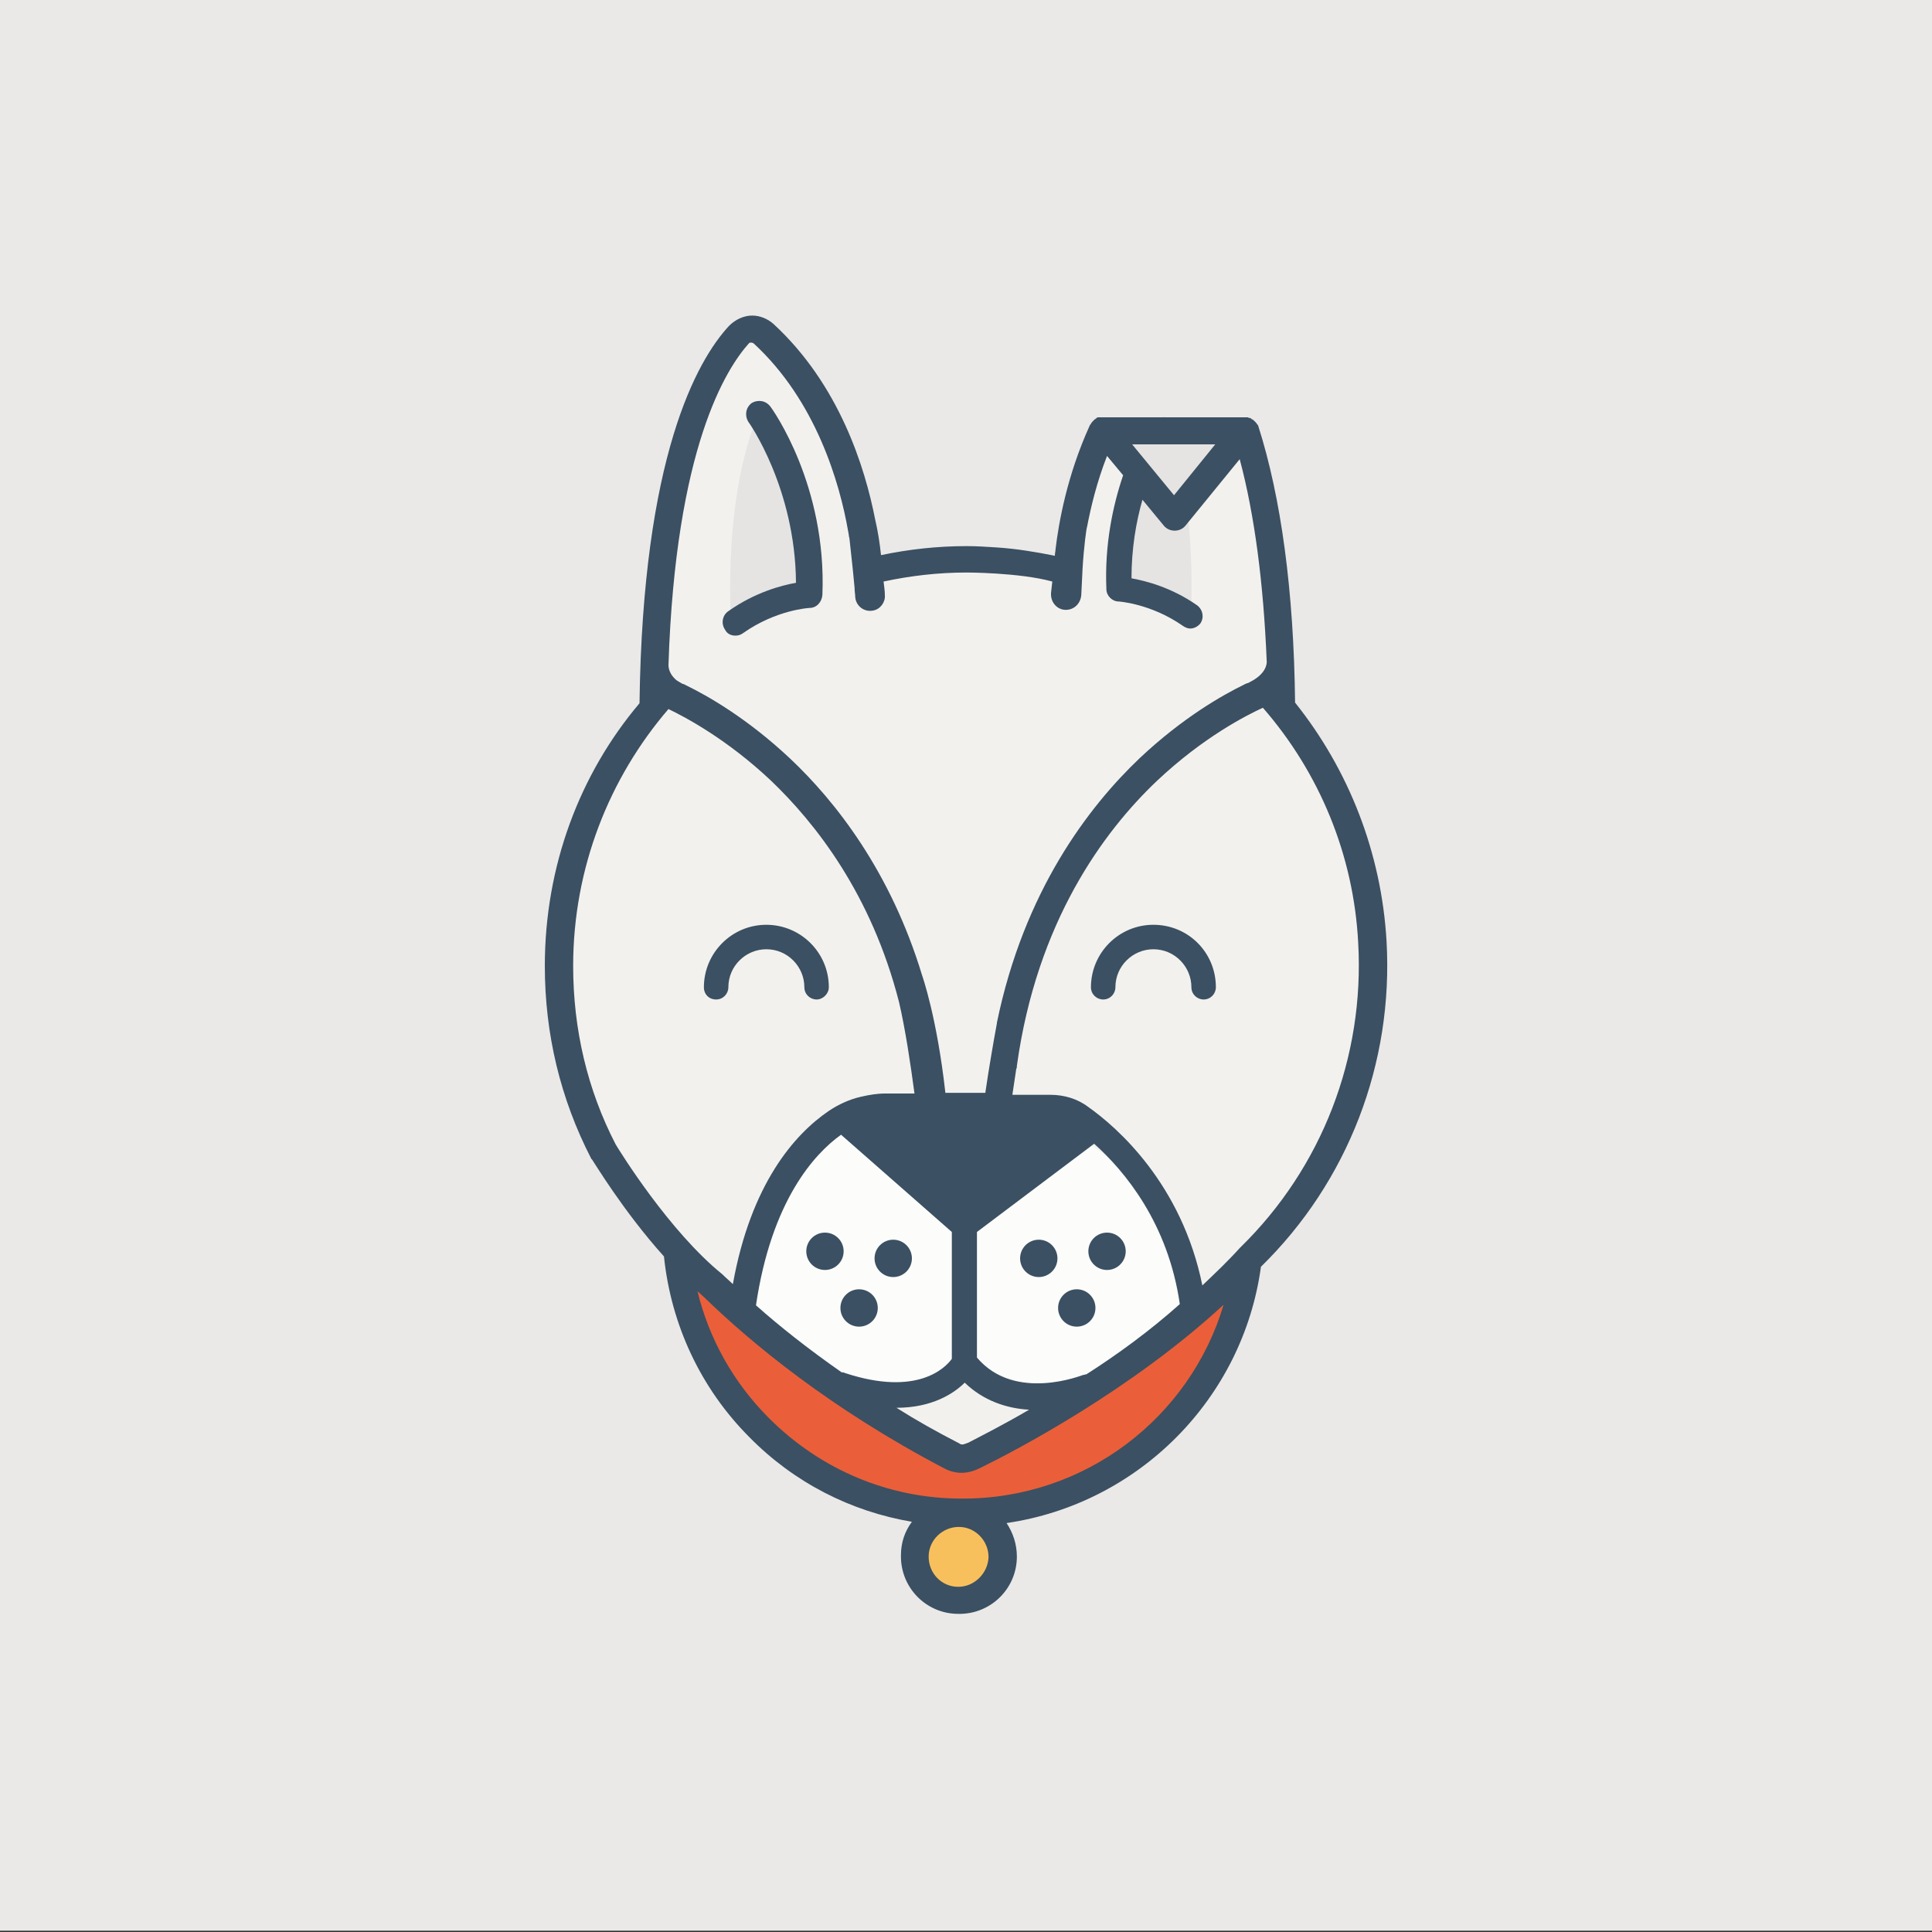 <?xml version="1.0" encoding="utf-8"?>
<!-- Generator: Adobe Illustrator 18.0.0, SVG Export Plug-In . SVG Version: 6.00 Build 0)  -->
<!DOCTYPE svg PUBLIC "-//W3C//DTD SVG 1.1//EN" "http://www.w3.org/Graphics/SVG/1.1/DTD/svg11.dtd">
<svg version="1.1" id="Layer_1" xmlns="http://www.w3.org/2000/svg" xmlns:xlink="http://www.w3.org/1999/xlink" x="0px" y="0px"
	 viewBox="0 0 300 300" enable-background="new 0 0 300 300" xml:space="preserve">
<rect x="0" y="0" width="300" height="300" fill="#333333" stroke="none"/>
<rect y="-0.2" fill="#EAE9E8" width="300" height="300"/>
<g>
	<circle fill="#EA5F39" cx="149.3" cy="192" r="44.2"/>
	<path fill="#F3F1EE" d="M213.1,149.1c0-16.1-6-30.8-15.8-42.1l1-0.3c2.9-13.1-5.6-38.9-5.6-38.9c-6.4-2.4-21.1,0-21.1,0
		c-2.6,1.9-4.5,11.8-5.6,19.7c-5.3-1.4-10.9-2.2-16.7-2.2c-5.1,0-10.1,0.6-14.9,1.8c-4.6-31.9-18.8-35.4-18.8-35.4
		c-15.7,14.8-14.7,53-14.7,53c0.3,0.6,0.7,1.1,1.2,1.5c-10.3,11.3-16.6,26.4-16.6,42.9c0,18.2,7.7,34.7,20,46.3l0,0l0,0
		c4.2,4,9,7.4,14.1,10.1l29.7,21.2l37.2-23.6l0.2-2.5C202.7,189.1,213.1,170.3,213.1,149.1z"/>
	<circle fill="#F8C05D" cx="148.9" cy="241.7" r="6.8"/>
	<path fill="#E5E4E3" d="M117.6,64.8c0,0-5.1,10.3-4.1,32.2c0,0,11.1-3.8,11.7-5.2C125.7,90.3,123.9,68,117.6,64.8z"/>
	<path fill="#E5E4E3" d="M180.8,64.5c0,0,5.1,10.3,4.1,32.2c0,0-11.1-3.8-11.7-5.2C172.7,90,174.5,67.7,180.8,64.5z"/>
	<polygon fill="#E5E4E3" points="191.7,66.9 183.5,80.6 172.9,67.8 	"/>
	<path fill="#FCFCFB" d="M133.3,218l16-5.2l12.1,5.2l10.5-3.6l14.6-11.2l-4.7-16l-17-13L131,173c0,0-13,8.8-15.4,30.2L133.3,218"/>
	<g>
		<circle fill="#3B5062" cx="161.3" cy="195.4" r="2.9"/>
		<circle fill="#3B5062" cx="171.9" cy="194.3" r="2.9"/>
		<circle fill="#3B5062" cx="167.2" cy="203.1" r="2.9"/>
		<circle fill="#3B5062" cx="128.1" cy="194.3" r="2.9"/>
		<circle fill="#3B5062" cx="138.7" cy="195.4" r="2.9"/>
		<circle fill="#3B5062" cx="133.4" cy="203.1" r="2.9"/>
		<path fill="#3B5062" d="M111.2,155.2c1.1,0,1.9-0.9,1.9-1.9c0-3.3,2.7-5.9,5.9-5.9c3.3,0,5.9,2.7,5.9,5.9c0,1.1,0.9,1.9,1.9,1.9
			s1.9-0.9,1.9-1.9c0-5.4-4.4-9.7-9.7-9.7c-5.4,0-9.7,4.4-9.7,9.7C109.3,154.4,110.1,155.2,111.2,155.2z"/>
		<path fill="#3B5062" d="M179.1,143.6c-5.4,0-9.7,4.4-9.7,9.7c0,1.1,0.9,1.9,1.9,1.9c1.1,0,1.9-0.9,1.9-1.9c0-3.3,2.7-5.9,5.9-5.9
			c3.3,0,5.9,2.7,5.9,5.9c0,1.1,0.9,1.9,1.9,1.9c1.1,0,1.9-0.9,1.9-1.9C188.8,147.9,184.5,143.6,179.1,143.6z"/>
		<path fill="#3B5062" d="M215.3,146.1c-0.8-13.6-5.8-26.5-14.2-37c-0.2-17.5-2.2-31.9-5.7-42.9c0-0.1-0.1-0.2-0.1-0.2c0,0,0,0,0,0
			c0,0,0,0,0,0c0,0,0-0.1-0.1-0.1c0-0.1-0.1-0.1-0.1-0.2c0,0-0.1-0.1-0.1-0.1c0,0-0.1-0.1-0.1-0.1c0,0-0.1-0.1-0.1-0.1
			c0,0-0.1-0.1-0.1-0.1c0,0-0.1-0.1-0.1-0.1c-0.1,0-0.1-0.1-0.2-0.1c0,0-0.1,0-0.1-0.1c-0.1,0-0.1-0.1-0.2-0.1c0,0-0.1,0-0.1,0
			c-0.1,0-0.1,0-0.2-0.1c0,0-0.1,0-0.1,0c-0.1,0-0.2,0-0.3,0h-22.2c-0.1,0-0.2,0-0.3,0c0,0-0.1,0-0.1,0c-0.1,0-0.1,0-0.2,0
			c0,0-0.1,0-0.1,0c-0.1,0-0.1,0-0.2,0.1c0,0-0.1,0-0.1,0.1c-0.1,0-0.1,0.1-0.2,0.1c0,0-0.1,0.1-0.1,0.1c0,0-0.1,0.1-0.1,0.1
			c0,0-0.1,0.1-0.1,0.1c0,0-0.1,0.1-0.1,0.1c0,0,0,0.1-0.1,0.1c0,0.1-0.1,0.1-0.1,0.2c0,0,0,0.1-0.1,0.1c0,0.1-0.1,0.1-0.1,0.2
			c0,0,0,0,0,0c0,0,0,0,0,0c-3.5,7.7-4.8,15-5.3,19.2h0c0,0,0,0,0,0c0,0.3-0.1,0.6-0.1,0.9l0,0l0,0c0,0,0,0,0,0.1
			c-3-0.6-6-1.1-9.1-1.3c-1.5-0.1-3.1-0.2-4.6-0.2c-4.6,0-9,0.5-13.3,1.4c-0.2-1.9-0.5-3.8-0.9-5.5l0,0c-1.6-8.2-5.6-21-15.8-30.4
			c-0.9-0.8-2.1-1.3-3.3-1.3c-1.3,0-2.6,0.6-3.6,1.6c-5,5.4-13.4,20.3-13.9,58.6C90,120.2,84.6,134.5,84.6,150
			c0,10.5,2.4,20.6,7.2,29.9c0,0,0,0.1,0.1,0.1c0.3,0.4,4.9,8.1,11.2,15.1c1.1,10.6,5.7,20.5,13.3,28.1c6.9,7,15.7,11.5,25.2,13.1
			c-1.1,1.5-1.7,3.2-1.7,5.2c-0.1,5,3.9,9.1,8.9,9.1c5,0.1,9.1-3.9,9.1-8.9c0-1.9-0.6-3.7-1.6-5.2c20.5-3,36.7-19.3,39.5-39.8
			c0,0,0,0,0,0C209.3,183.5,216.4,165.1,215.3,146.1z M210.9,146.4c1,17.7-5.6,34.9-18.3,47.3c0,0-0.1,0.1-0.1,0.1
			c-1.8,2-3.8,3.9-5.8,5.8c-3.2-15.8-13.3-24.6-17.7-27.7c-1.7-1.3-3.8-1.9-5.9-1.9h-5.9c0.2-1.3,0.4-2.6,0.6-4
			c0.1-0.2,0.1-0.3,0.1-0.5c3.1-22.4,13.5-36.4,21.7-44.2c7.3-6.9,14.1-10.3,16.5-11.4C204.9,120,210.2,132.8,210.9,146.4z
			 M130.6,176.2l17.2,15.1V211c-1,1.4-5.4,5.9-16.6,2.2c-0.2-0.1-0.3-0.1-0.5-0.1c-5.3-3.7-9.7-7.2-13.3-10.4c0,0,0-0.1,0-0.1
			C119.8,186.5,126.4,179.2,130.6,176.2z M149.8,214.7c2.9,2.8,6.5,4,10,4.2c-4.1,2.4-7.5,4.1-9.4,5.1c-0.5,0.2-0.8,0.3-1,0.3
			c-0.1,0-0.2,0-0.5-0.2c-3.5-1.8-6.7-3.6-9.7-5.5C144.7,218.6,148.1,216.4,149.8,214.7z M168.7,213.4c-0.2,0-0.3,0.1-0.5,0.1
			c-0.1,0-10.6,4.3-16.5-2.7v-19.5l18.2-13.7c4.8,4.3,11.5,12.4,13.3,24.9c0,0,0,0,0,0C178.5,206.7,173.4,210.4,168.7,213.4z
			 M188.7,69l-6.4,7.9l-6.5-7.9H188.7z M116.3,53.3c0.1-0.1,0.2-0.1,0.3-0.1c0.1,0,0.2,0,0.4,0.1c9.7,8.9,13.4,21.7,14.7,29.2l0,0
			c0,0,0,0,0,0c0.1,0.4,0.1,0.8,0.2,1.1c0,0.2,0.5,4.3,0.8,7.7c0,0.1,0,0.1,0,0.1c0,0,0,0,0,0c0,0.4,0.1,0.9,0.1,1.3
			c0.1,1.4,1.4,2.4,2.8,2.1c1.1-0.2,1.9-1.3,1.8-2.4c0-0.6-0.1-1.3-0.2-2.1c4.2-0.9,8.5-1.4,12.9-1.4c0,0,8.2,0,13.3,1.4
			c0,0,0,0,0,0l-0.2,1.8c0,0,0,0.1,0,0.1c0,0,0,0.1,0,0.1l0,0l0,0c0,1.3,1,2.4,2.3,2.4c1.3,0,2.3-1,2.4-2.3l0.2-4.1l0,0
			c0.2-3.4,0.6-6.3,0.7-6.5c0.6-3.1,1.5-6.9,3.1-11l2.5,3c-1.6,4.7-2.9,10.8-2.6,17.7c0,1,0.9,1.9,1.9,1.9c0,0,5,0.3,10,3.8
			c0.3,0.2,0.7,0.4,1.1,0.4c0.6,0,1.2-0.3,1.6-0.8c0.6-0.9,0.4-2.1-0.5-2.8c-4-2.8-8-3.8-10.2-4.2c0-4.6,0.7-8.7,1.7-12.2l3.3,4
			c0.4,0.5,1,0.8,1.7,0.8c0,0,0,0,0,0c0.7,0,1.3-0.3,1.7-0.8l8.4-10.3c2.3,8.6,3.7,19.2,4.2,31.5c0,0.4-0.2,1.9-2.6,3.1
			c-0.2,0.1-0.3,0.2-0.5,0.2c0,0,0,0,0,0h0c-0.1,0.1-0.3,0.1-0.4,0.2l0,0l0,0c0,0,0,0,0,0c-3.3,1.6-9.5,5.1-16.2,11.4
			c-8,7.6-18,20.7-22.2,41.1l0,0c0,0,0,0,0,0.1c-0.3,1.6-0.6,3.3-0.9,5.1c-0.3,1.7-0.6,3.7-0.9,5.7h-6.2
			c-1.3-11.7-3.6-18.2-3.6-18.2l0,0c-4.9-16.2-13.5-27.1-20.5-33.7c-6.7-6.3-12.9-9.8-16.2-11.4l0,0c0,0,0,0,0,0
			c-0.2-0.1-0.3-0.2-0.5-0.2c-0.5-0.3-0.9-0.5-1.1-0.7c-1-0.9-1.1-1.9-1.1-2.2C104.9,69.4,112.8,57.2,116.3,53.3z M89,150
			c0-15.2,5.6-29.2,14.8-39.9c2.7,1.3,9.1,4.7,15.9,11.1c6.9,6.6,15.6,17.6,19.9,34.4c1,4.3,1.8,9.7,2.4,14.2h-4.5
			c-1.3,0-2.5,0.2-3.8,0.5c0,0,0,0,0,0c-1.8,0.4-3.5,1.2-5,2.2c-5.3,3.6-12.1,11.3-14.9,26.9c-0.5-0.5-1-0.9-1.5-1.4
			c0,0-0.1-0.1-0.1-0.1c-8.3-6.7-16-19.2-16.6-20.2C91.2,169.2,89,159.8,89,150z M148.8,246.4c-2.6,0-4.6-2.1-4.6-4.7
			c0-2.5,2.1-4.6,4.7-4.6c0,0,0,0,0,0c2.5,0,4.6,2.1,4.6,4.7C153.4,244.3,151.3,246.4,148.8,246.4z M149.3,232.7
			c-11.3,0-21.9-4.5-29.9-12.5c-5.5-5.5-9.3-12.3-11.1-19.7c0.3,0.3,0.7,0.6,1,0.9c7.3,7.1,19.7,17.4,37.5,26.7
			c0.8,0.4,1.7,0.6,2.5,0.6c1.2,0,2.2-0.4,3-0.8c5.7-2.8,23.4-12.1,37.7-25.3C184.8,220.1,168.5,232.8,149.3,232.7z"/>
		<path fill="#3B5062" d="M114.2,98.7c0.4,0,0.8-0.1,1.2-0.4c5.1-3.6,10.2-3.9,10.3-3.9c1.1,0,1.9-0.9,2-2c0.7-17-7.7-28.8-8.1-29.3
			c-0.7-0.9-1.9-1.1-2.9-0.5c-0.9,0.7-1.1,1.9-0.5,2.9c0.1,0.1,7.3,10.3,7.4,25c-2.3,0.4-6.4,1.5-10.5,4.4c-0.9,0.6-1.2,1.9-0.5,2.9
			C112.9,98.4,113.5,98.7,114.2,98.7z"/>
	</g>
</g>
</svg>
